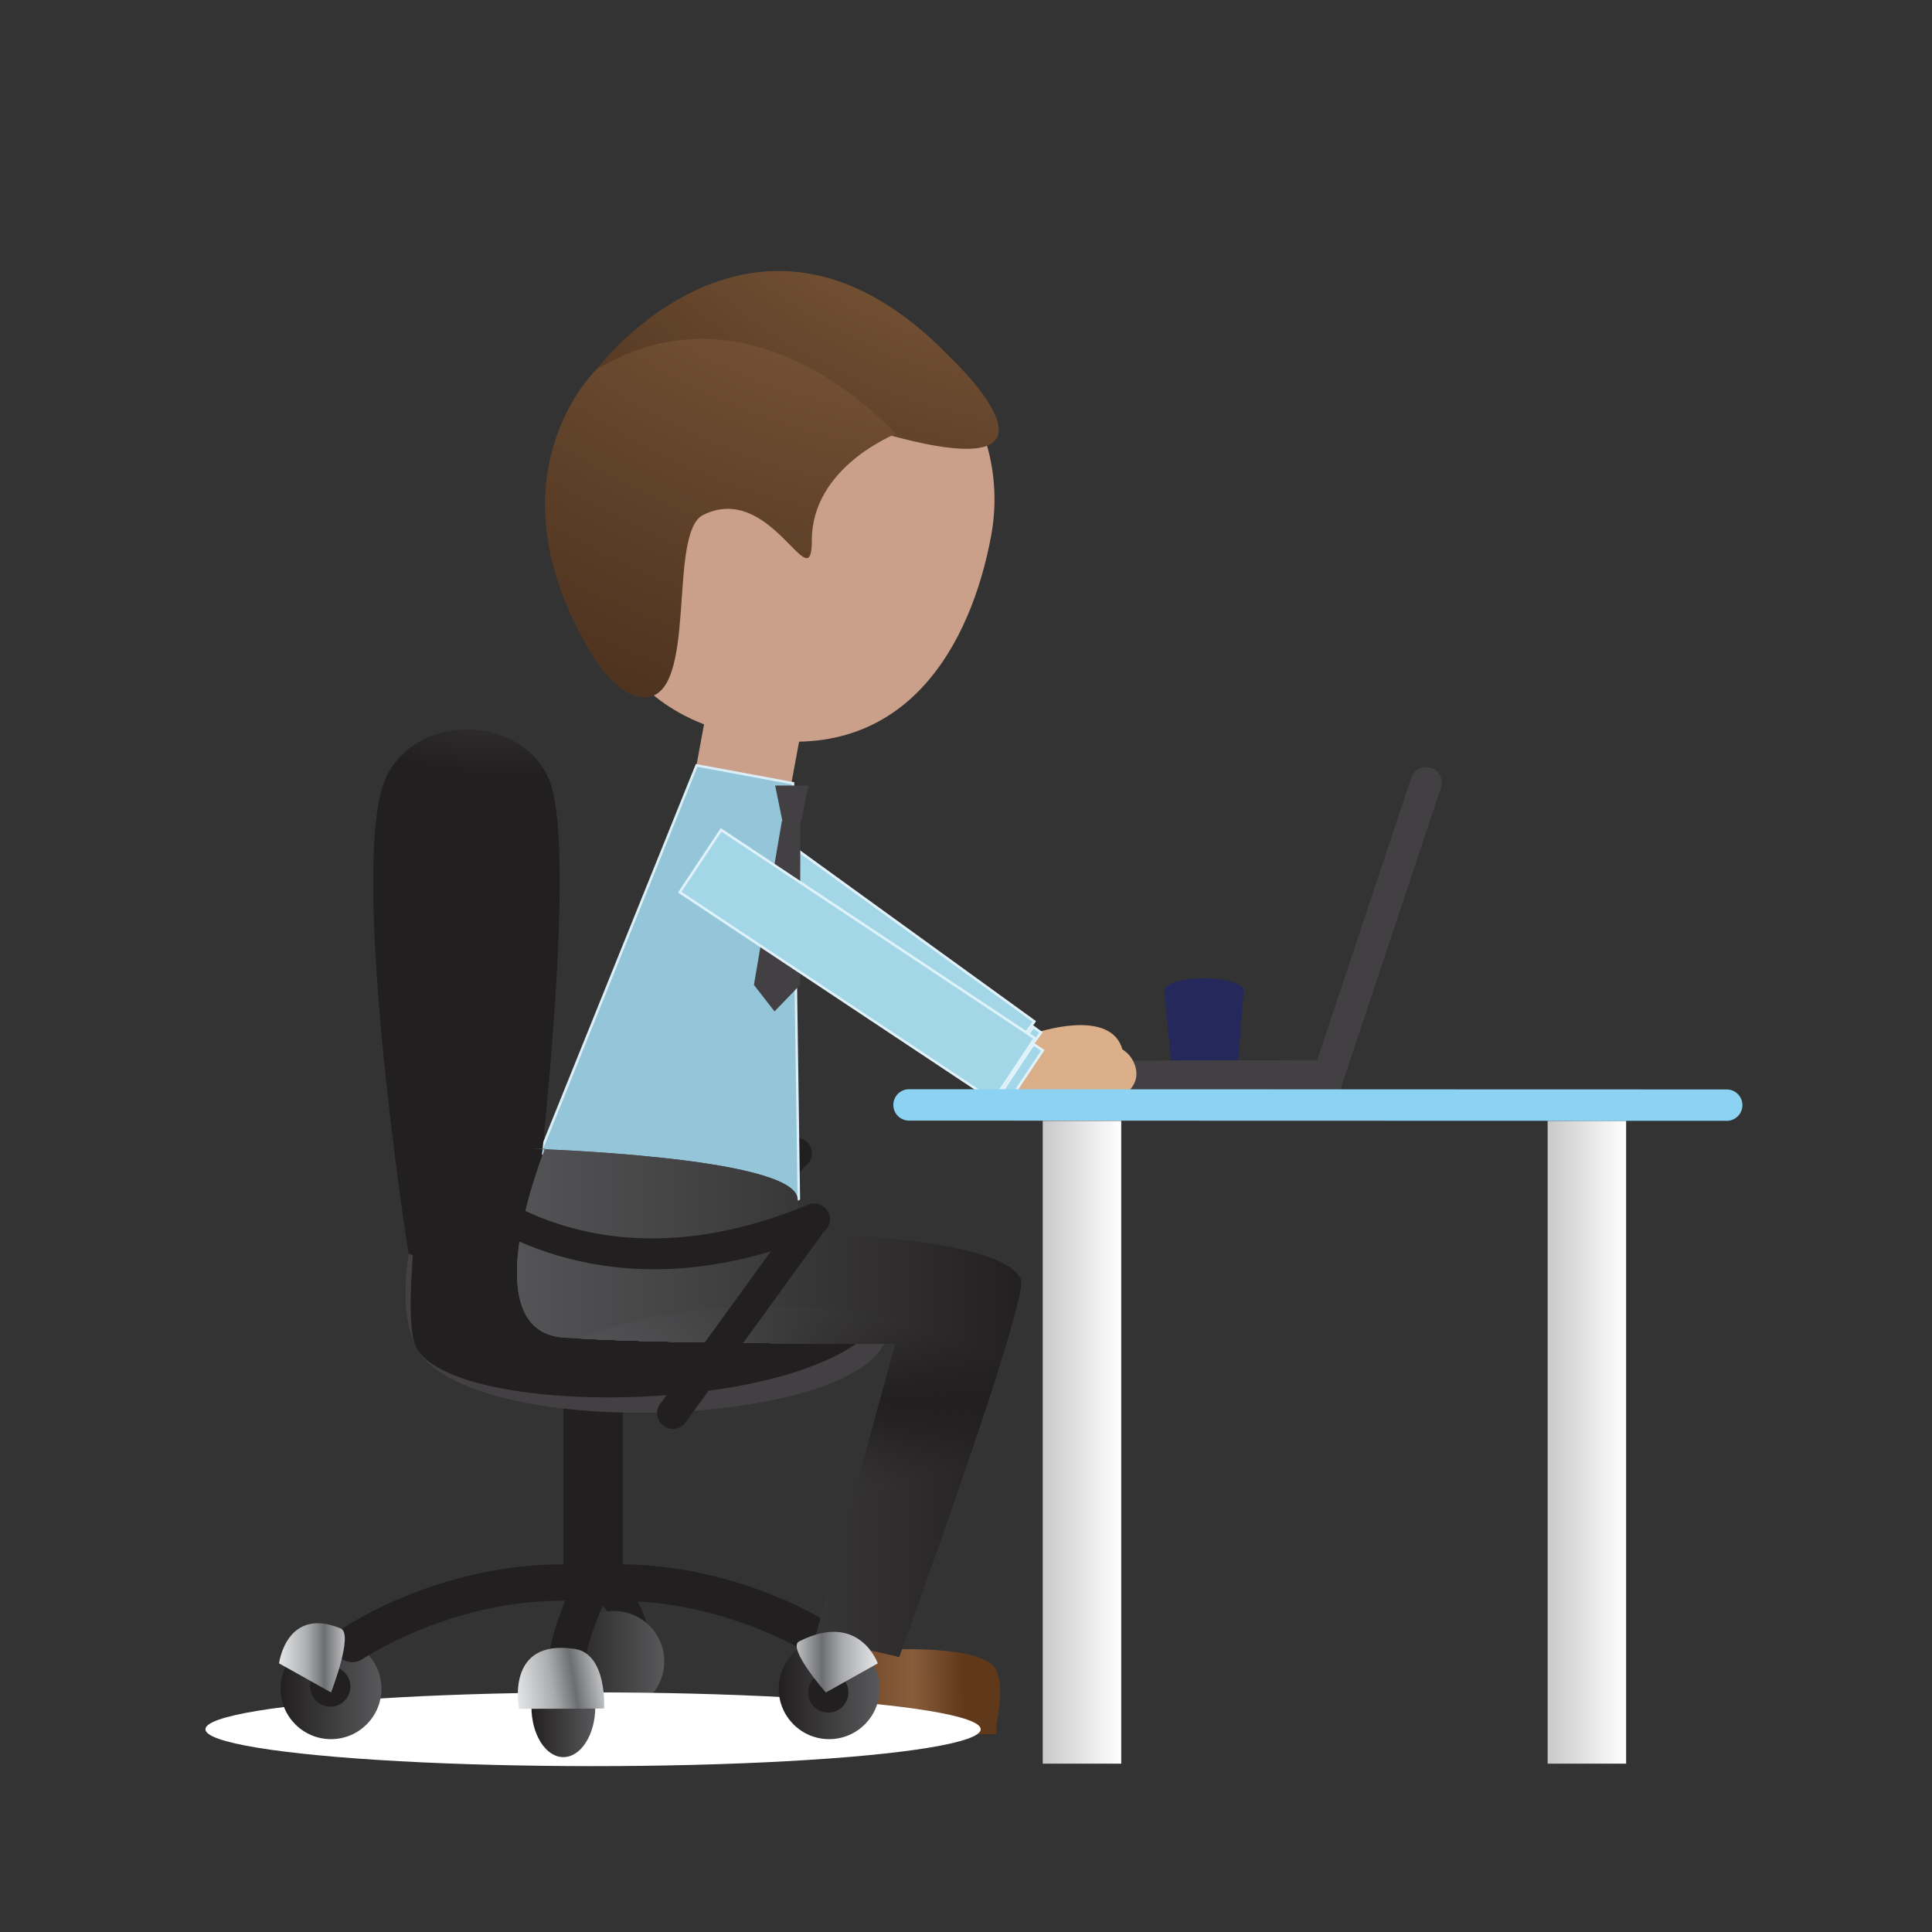 <?xml version="1.0" encoding="utf-8"?>
<!-- Generator: Adobe Illustrator 16.0.0, SVG Export Plug-In . SVG Version: 6.00 Build 0)  -->
<!DOCTYPE svg PUBLIC "-//W3C//DTD SVG 1.1//EN" "http://www.w3.org/Graphics/SVG/1.1/DTD/svg11.dtd">
<svg version="1.1" id="图层_1" xmlns="http://www.w3.org/2000/svg" xmlns:xlink="http://www.w3.org/1999/xlink" x="0px" y="0px"
	 width="60px" height="60px" viewBox="0 0 60 60" enable-background="new 0 0 60 60" xml:space="preserve">
<rect x="0" y="0" width="60" height="60" fill="#333333" stroke="none"/>
<g>
	<g>
		<path fill="#24285B" d="M37.393,30.38c-0.681,0-1.232,0.17-1.232,0.382l0.303,3.225c0,0.211,0.429,0.382,0.954,0.382
			s0.952-0.171,0.952-0.382l0.256-3.225C38.625,30.55,38.072,30.38,37.393,30.38z"/>
	</g>
	<polyline fill="none" stroke="#424042" stroke-width="0.975" stroke-linecap="round" stroke-miterlimit="10" points="
		32.438,33.432 41.258,33.409 44.29,24.309 	"/>
	<path fill="#DAAF89" d="M31.471,33.912c0,0,0.551,0.432,2.296,0.582c0,0,1.895-0.369,1.462-1.46
		c-0.46-1.158-2.639-0.413-2.639-0.413L31.471,33.912z"/>
	<path fill="#DAAF89" d="M31.063,33.363c0,0,0.549,0.432,2.295,0.582c0,0,1.896-0.369,1.463-1.46
		c-0.46-1.158-2.639-0.413-2.639-0.413L31.063,33.363z"/>
	<linearGradient id="SVGID_1_" gradientUnits="userSpaceOnUse" x1="32.383" y1="44.79" x2="34.82" y2="44.79">
		<stop  offset="0" style="stop-color:#CAC9C9"/>
		<stop  offset="1" style="stop-color:#FFFFFF"/>
	</linearGradient>
	<rect x="32.383" y="34.809" fill="url(#SVGID_1_)" width="2.438" height="19.963"/>
	<linearGradient id="SVGID_2_" gradientUnits="userSpaceOnUse" x1="48.062" y1="44.79" x2="50.5" y2="44.79">
		<stop  offset="0" style="stop-color:#CAC9C9"/>
		<stop  offset="1" style="stop-color:#FFFFFF"/>
	</linearGradient>
	<rect x="48.063" y="34.809" fill="url(#SVGID_2_)" width="2.438" height="19.963"/>
	<g>
		
			<radialGradient id="SVGID_3_" cx="-1.026" cy="15818.533" r="3.342" gradientTransform="matrix(-0.742 0 0 0.232 22.072 -3625.644)" gradientUnits="userSpaceOnUse">
			<stop  offset="0" style="stop-color:#58595B"/>
			<stop  offset="1" style="stop-color:#221F20"/>
		</radialGradient>
		<path fill="url(#SVGID_3_)" d="M21.078,40.394c-0.115,0-0.231-0.04-0.324-0.123c-0.201-0.179-0.219-0.487-0.041-0.688l3.513-3.954
			c0.179-0.202,0.487-0.22,0.688-0.041s0.219,0.487,0.041,0.688l-3.513,3.954C21.346,40.338,21.212,40.394,21.078,40.394z"/>
	</g>
	<g>
		
			<radialGradient id="SVGID_4_" cx="2.904" cy="15808.828" r="5.242" gradientTransform="matrix(-0.742 0 0 0.232 22.072 -3625.644)" gradientUnits="userSpaceOnUse">
			<stop  offset="0" style="stop-color:#58595B"/>
			<stop  offset="1" style="stop-color:#221F20"/>
		</radialGradient>
		<path fill="url(#SVGID_4_)" d="M20.543,37.041c-3.661,0-5.656-1.773-5.766-1.873c-0.198-0.182-0.212-0.488-0.031-0.688
			c0.181-0.197,0.488-0.213,0.688-0.033c0.132,0.119,3.296,2.886,9.137,0.907c0.256-0.085,0.532,0.051,0.618,0.306
			c0.086,0.254-0.05,0.531-0.305,0.617C23.248,36.832,21.798,37.041,20.543,37.041z"/>
	</g>
	
		<linearGradient id="SVGID_5_" gradientUnits="userSpaceOnUse" x1="-31.217" y1="52.986" x2="-24.814" y2="52.986" gradientTransform="matrix(0.901 -0.007 0.008 1 52.985 -0.79)">
		<stop  offset="0" style="stop-color:#5F391A"/>
		<stop  offset="0.528" style="stop-color:#895D3C"/>
		<stop  offset="0.81" style="stop-color:#5F391A"/>
	</linearGradient>
	<path fill="url(#SVGID_5_)" d="M30.938,53.555l-5.634,0.049l-0.017-2.211c0,0,4.34-0.535,5.473,0.258
		C31.313,52.037,30.938,53.555,30.938,53.555z"/>
	
		<linearGradient id="SVGID_6_" gradientUnits="userSpaceOnUse" x1="-31.217" y1="54.197" x2="-24.953" y2="54.197" gradientTransform="matrix(0.901 -0.007 0.008 1 52.985 -0.79)">
		<stop  offset="0" style="stop-color:#5F391A"/>
		<stop  offset="0.528" style="stop-color:#895D3C"/>
		<stop  offset="0.81" style="stop-color:#5F391A"/>
	</linearGradient>
	<polygon fill="url(#SVGID_6_)" points="30.948,53.854 25.307,53.904 25.302,53.365 30.944,53.314 	"/>
	<g>
		<g>
			<g>
				<g>
					<polygon fill="#A3D7E8" points="22.546,27.313 23.797,25.651 32.152,31.745 30.926,33.377 					"/>
					<path fill="#E1F2FB" d="M23.783,25.737l8.283,5.994l-1.15,1.591l-8.284-5.995L23.783,25.737 M23.766,25.628l-1.242,1.717
						l8.411,6.086l1.241-1.718L23.766,25.628L23.766,25.628z"/>
				</g>
			</g>
			<g>
				<g>
					<polygon fill="#A3D7E8" points="31.043,33.27 32.111,31.859 32.359,32.088 31.315,33.467 					"/>
					<path fill="#E1F2FB" d="M32.097,31.945l0.177,0.129l-0.967,1.338l-0.178-0.129L32.097,31.945 M32.079,31.837l-1.06,1.464
						l0.305,0.22l1.059-1.464L32.079,31.837L32.079,31.837z"/>
				</g>
			</g>
		</g>
		<path fill="#CAA08A" d="M30.78,16.645c-0.625,3.36-2.649,7.149-7.458,6.257c-5.047-0.937-5.341-5.153-4.717-8.516
			c0.625-3.362,3.855-5.582,7.216-4.958C29.183,10.051,31.404,13.281,30.78,16.645z"/>
		
			<rect x="21.779" y="20.63" transform="matrix(0.983 0.182 -0.182 0.983 4.6 -3.852)" fill="#CAA08A" width="3.001" height="5.003"/>
		<path fill="#94C5D9" stroke="#DAEFF7" stroke-width="0.078" stroke-miterlimit="10" d="M24.808,37.231
			c-1.678,1.152-6.855,0.193-8.009-1.485l4.836-11.976l2.992,0.555L24.808,37.231z"/>
		
			<radialGradient id="SVGID_7_" cx="-47.814" cy="10.854" r="0" gradientTransform="matrix(-1 0 0 1 -27.801 0)" gradientUnits="userSpaceOnUse">
			<stop  offset="0" style="stop-color:#58595B"/>
			<stop  offset="1" style="stop-color:#221F20"/>
		</radialGradient>
		<path fill="url(#SVGID_7_)" d="M20.013,10.854"/>
		<polygon fill="#424042" points="24.855,25.498 24.848,30.587 24.054,31.41 23.414,30.587 24.282,25.498 		"/>
		
			<radialGradient id="SVGID_8_" cx="-33.346" cy="-12.322" r="29.422" gradientTransform="matrix(-0.949 0.314 0.314 0.949 5.862 17.959)" gradientUnits="userSpaceOnUse">
			<stop  offset="0" style="stop-color:#A57A50"/>
			<stop  offset="1" style="stop-color:#3C2415"/>
		</radialGradient>
		<path fill="url(#SVGID_8_)" d="M26.796,13.272c0,0-6.528-2.896-8.275-1.797c0,0,4.98-6.623,10.988-0.377
			C29.509,11.098,34.305,15.596,26.796,13.272z"/>
		
			<radialGradient id="SVGID_9_" cx="-30.273" cy="-14.443" r="34.659" gradientTransform="matrix(-0.949 0.314 0.314 0.949 5.862 17.959)" gradientUnits="userSpaceOnUse">
			<stop  offset="0" style="stop-color:#A57A50"/>
			<stop  offset="1" style="stop-color:#3C2415"/>
		</radialGradient>
		<path fill="url(#SVGID_9_)" d="M20.013,21.657c1.704,0,0.692-5.111,1.829-5.668c2.126-1.042,3.371,2.712,3.371,0.785
			c0-2.275,2.6-3.296,2.6-3.296s-4.357-4.988-9.292-2.002c0,0-3.375,3.208-0.305,8.567C18.216,20.042,19.037,21.657,20.013,21.657z"
			/>
		<g>
			<g>
				<g>
					<polygon fill="#A3D7E8" points="21.078,27.687 22.416,25.741 32.168,32.264 30.85,34.179 					"/>
					<path fill="#E1F2FB" d="M22.405,25.827l9.677,6.427l-1.244,1.871l-9.674-6.428L22.405,25.827 M22.384,25.719l-1.328,2
						l9.804,6.513l1.329-2.001L22.384,25.719L22.384,25.719z"/>
				</g>
			</g>
			<g>
				<g>
					<polygon fill="#A3D7E8" points="30.973,34.049 32.118,32.396 32.416,32.641 31.293,34.262 					"/>
					<path fill="#E1F2FB" d="M32.107,32.482l0.223,0.148l-1.049,1.576l-0.222-0.148L32.107,32.482 M32.086,32.374l-1.134,1.707
						l0.352,0.233l1.134-1.705L32.086,32.374L32.086,32.374z"/>
				</g>
			</g>
		</g>
	</g>
	<g>
		
			<radialGradient id="SVGID_10_" cx="-26.31" cy="15889.367" r="1.464" gradientTransform="matrix(-1 0 0 0.341 -7.372 -5374.834)" gradientUnits="userSpaceOnUse">
			<stop  offset="0" style="stop-color:#58595B"/>
			<stop  offset="1" style="stop-color:#221F20"/>
		</radialGradient>
		<path fill="url(#SVGID_10_)" d="M19.552,51.506c-0.077,0-0.154-0.018-0.228-0.057c-0.238-0.125-0.329-0.42-0.203-0.658
			c0.127-0.241-0.468-1.166-1.201-1.868c-0.195-0.187-0.201-0.495-0.015-0.688c0.186-0.195,0.495-0.202,0.689-0.016
			c0.466,0.445,1.942,1.981,1.389,3.027C19.896,51.412,19.727,51.506,19.552,51.506z"/>
	</g>
	
		<linearGradient id="SVGID_11_" gradientUnits="userSpaceOnUse" x1="-28.001" y1="51.596" x2="-24.869" y2="51.596" gradientTransform="matrix(-1 0 0 1 -7.372 0)">
		<stop  offset="0" style="stop-color:#58595B"/>
		<stop  offset="1" style="stop-color:#221F20"/>
	</linearGradient>
	<circle fill="url(#SVGID_11_)" cx="19.063" cy="51.596" r="1.566"/>
	
		<radialGradient id="SVGID_12_" cx="-25.367" cy="41635.344" r="8.571" gradientTransform="matrix(-1.278 0 0 0.133 -13.989 -5467.142)" gradientUnits="userSpaceOnUse">
		<stop  offset="0" style="stop-color:#ADABAB"/>
		<stop  offset="1" style="stop-color:#FFFFFF"/>
	</radialGradient>
	<ellipse fill="url(#SVGID_12_)" cx="18.418" cy="53.704" rx="12.039" ry="1.145"/>
	
		<radialGradient id="SVGID_13_" cx="-26.267" cy="15820.998" r="11.298" gradientTransform="matrix(-1 0 0 0.236 -7.372 -3694.984)" gradientUnits="userSpaceOnUse">
		<stop  offset="0" style="stop-color:#58595B"/>
		<stop  offset="1" style="stop-color:#221F20"/>
	</radialGradient>
	<rect x="17.497" y="41.539" fill="url(#SVGID_13_)" width="1.843" height="7.648"/>
	<path fill="#424042" d="M12.919,41.826c1.657,3.258,16.291,2.47,14.531-1.234c-0.638-1.342-12.007-0.629-12.007-0.629l-2.485-2.283
		C12.988,37.578,12.15,40.314,12.919,41.826z"/>
	
		<radialGradient id="SVGID_14_" cx="6.76" cy="14160.957" r="18.099" gradientTransform="matrix(-0.705 0 0 0.368 26.566 -5161.017)" gradientUnits="userSpaceOnUse">
		<stop  offset="0" style="stop-color:#58595B"/>
		<stop  offset="1" style="stop-color:#221F20"/>
	</radialGradient>
	<path fill="url(#SVGID_14_)" d="M12.919,41.826c1.283,2.581,15.479,2.049,14.678-2.09c-0.163-0.842-11.252,0.414-11.252,0.414
		l-3.388-2.471C12.958,37.68,12.524,41.031,12.919,41.826z"/>
	
		<radialGradient id="SVGID_15_" cx="54.967" cy="15812.52" r="20.224" gradientTransform="matrix(-0.482 0 0 0.341 42.479 -5374.834)" gradientUnits="userSpaceOnUse">
		<stop  offset="0" style="stop-color:#58595B"/>
		<stop  offset="1" style="stop-color:#221F20"/>
	</radialGradient>
	<path fill="url(#SVGID_15_)" d="M12.693,38.938l3.652,1.212c0,0,1.785-13.717,0.67-16.03c-0.944-1.959-4.069-1.959-5.015,0
		C10.789,26.636,12.642,38.735,12.693,38.938z"/>
	
		<linearGradient id="SVGID_16_" gradientUnits="userSpaceOnUse" x1="-34.688" y1="52.445" x2="-31.555" y2="52.445" gradientTransform="matrix(-1 0 0 1 -7.372 0)">
		<stop  offset="0" style="stop-color:#58595B"/>
		<stop  offset="1" style="stop-color:#221F20"/>
	</linearGradient>
	<circle fill="url(#SVGID_16_)" cx="25.75" cy="52.445" r="1.566"/>
	
		<linearGradient id="SVGID_17_" gradientUnits="userSpaceOnUse" x1="-25.86" y1="53.004" x2="-23.875" y2="53.004" gradientTransform="matrix(-1 0 0 1 -7.372 0)">
		<stop  offset="0" style="stop-color:#58595B"/>
		<stop  offset="1" style="stop-color:#221F20"/>
	</linearGradient>
	<ellipse fill="url(#SVGID_17_)" cx="17.496" cy="53.003" rx="0.992" ry="1.566"/>
	
		<linearGradient id="SVGID_18_" gradientUnits="userSpaceOnUse" x1="-19.218" y1="52.445" x2="-16.086" y2="52.445" gradientTransform="matrix(-1 0 0 1 -7.372 0)">
		<stop  offset="0" style="stop-color:#58595B"/>
		<stop  offset="1" style="stop-color:#221F20"/>
	</linearGradient>
	<circle fill="url(#SVGID_18_)" cx="10.28" cy="52.445" r="1.566"/>
	<g>
		
			<radialGradient id="SVGID_19_" cx="7.754" cy="15892.303" r="3.532" gradientTransform="matrix(1 0 0 0.341 7.097 -5374.834)" gradientUnits="userSpaceOnUse">
			<stop  offset="0" style="stop-color:#58595B"/>
			<stop  offset="1" style="stop-color:#221F20"/>
		</radialGradient>
		<path fill="url(#SVGID_19_)" d="M17.497,53.013c0.313,0,0.567-0.254,0.567-0.567c0-1.398,0.843-2.971,0.852-2.986l0.412-0.759
			l-0.86-0.075c-4.377-0.38-7.71,1.867-7.849,1.963c-0.257,0.178-0.323,0.529-0.146,0.787c0.178,0.258,0.531,0.324,0.788,0.146
			c0.03-0.02,2.758-1.848,6.29-1.808c-0.281,0.687-0.62,1.722-0.62,2.731C16.93,52.759,17.184,53.013,17.497,53.013z"/>
	</g>
	<g>
		
			<radialGradient id="SVGID_20_" cx="-29.357" cy="15890.262" r="3.23" gradientTransform="matrix(-1 0 0 0.341 -7.372 -5374.834)" gradientUnits="userSpaceOnUse">
			<stop  offset="0" style="stop-color:#58595B"/>
			<stop  offset="1" style="stop-color:#221F20"/>
		</radialGradient>
		<path fill="url(#SVGID_20_)" d="M25.723,51.621c0.18,0,0.358-0.086,0.468-0.246c0.177-0.258,0.112-0.609-0.147-0.787
			c-0.139-0.096-3.473-2.35-7.849-1.963c-0.312,0.026-0.542,0.303-0.514,0.613c0.025,0.313,0.299,0.553,0.613,0.516
			c3.968-0.35,7.078,1.747,7.109,1.768C25.5,51.588,25.612,51.621,25.723,51.621z"/>
	</g>
	
		<radialGradient id="SVGID_21_" cx="-17.764" cy="14184.635" r="1.125" gradientTransform="matrix(-1 0 0 0.368 -7.372 -5161.017)" gradientUnits="userSpaceOnUse">
		<stop  offset="0" style="stop-color:#58595B"/>
		<stop  offset="1" style="stop-color:#221F20"/>
	</radialGradient>
	<circle fill="url(#SVGID_21_)" cx="10.257" cy="52.378" r="0.625"/>
	
		<radialGradient id="SVGID_22_" cx="-33.23" cy="14185.131" r="1.127" gradientTransform="matrix(-1 0 0 0.368 -7.372 -5161.017)" gradientUnits="userSpaceOnUse">
		<stop  offset="0" style="stop-color:#58595B"/>
		<stop  offset="1" style="stop-color:#221F20"/>
	</radialGradient>
	<circle fill="url(#SVGID_22_)" cx="25.722" cy="52.561" r="0.626"/>
	
		<linearGradient id="SVGID_23_" gradientUnits="userSpaceOnUse" x1="-18.08" y1="51.486" x2="-16.038" y2="51.486" gradientTransform="matrix(-1 0 0 1 -7.372 0)">
		<stop  offset="0" style="stop-color:#BCBEC0"/>
		<stop  offset="0.312" style="stop-color:#6D6E71"/>
		<stop  offset="0.565" style="stop-color:#A9ABAD"/>
		<stop  offset="1" style="stop-color:#E6E7E8"/>
	</linearGradient>
	<path fill="url(#SVGID_23_)" d="M10.58,50.573c0.411,0.169-0.3,1.987-0.3,1.987l-1.614-0.903
		C8.666,51.657,8.894,49.877,10.58,50.573z"/>
	
		<linearGradient id="SVGID_24_" gradientUnits="userSpaceOnUse" x1="-21.081" y1="53.56" x2="-18.404" y2="53.56" gradientTransform="matrix(-0.988 0.152 0.152 0.988 -10.336 2.299)">
		<stop  offset="0" style="stop-color:#BCBEC0"/>
		<stop  offset="0.312" style="stop-color:#6D6E71"/>
		<stop  offset="0.565" style="stop-color:#A9ABAD"/>
		<stop  offset="1" style="stop-color:#E6E7E8"/>
	</linearGradient>
	<path fill="url(#SVGID_24_)" d="M17.842,51.207c1.023,0.151,0.919,1.854,0.919,1.854l-2.64,0.009
		C16.122,53.069,15.666,50.885,17.842,51.207z"/>
	<g>
		<g>
			<defs>
				<path id="SVGID_25_" d="M16.926,35.679c0,0-2.297,5.653,0.571,5.86c2.869,0.205,10.316,0.191,10.316,0.191l-2.491,9.117
					l2.601,0.611c0,0,4.036-11.089,3.778-11.721c-0.558-1.365-7.006-1.447-7.006-1.447s0.285,0.186,0.068-1.095
					s-8.258-1.518-8.258-1.518"/>
			</defs>
			<linearGradient id="SVGID_26_" gradientUnits="userSpaceOnUse" x1="16.055" y1="43.568" x2="31.713" y2="43.568">
				<stop  offset="0" style="stop-color:#58595B"/>
				<stop  offset="1" style="stop-color:#221F20"/>
			</linearGradient>
			<use xlink:href="#SVGID_25_"  overflow="visible" fill="url(#SVGID_26_)"/>
			<clipPath id="SVGID_27_">
				<use xlink:href="#SVGID_25_"  overflow="visible"/>
			</clipPath>
			<linearGradient id="SVGID_28_" gradientUnits="userSpaceOnUse" x1="14.627" y1="43.569" x2="31.959" y2="43.569">
				<stop  offset="0" style="stop-color:#58595B"/>
				<stop  offset="1" style="stop-color:#221F20"/>
			</linearGradient>
			<rect x="14.627" y="35.68" clip-path="url(#SVGID_27_)" fill="url(#SVGID_28_)" width="17.332" height="15.779"/>
			<linearGradient id="SVGID_29_" gradientUnits="userSpaceOnUse" x1="16.024" y1="43.568" x2="31.742" y2="43.568">
				<stop  offset="0" style="stop-color:#58595B"/>
				<stop  offset="1" style="stop-color:#221F20"/>
			</linearGradient>
			<path clip-path="url(#SVGID_27_)" fill="url(#SVGID_29_)" d="M16.024,43.57c0-1.659,3.518-3.007,7.861-3.007
				c4.34,0,7.857,1.348,7.857,3.007c0,1.656-3.518,3.004-7.857,3.004C19.542,46.574,16.024,45.227,16.024,43.57z"/>
			<linearGradient id="SVGID_30_" gradientUnits="userSpaceOnUse" x1="16.157" y1="43.569" x2="31.612" y2="43.569">
				<stop  offset="0" style="stop-color:#58595B"/>
				<stop  offset="1" style="stop-color:#221F20"/>
			</linearGradient>
			<ellipse clip-path="url(#SVGID_27_)" fill="url(#SVGID_30_)" cx="23.885" cy="43.57" rx="7.728" ry="2.953"/>
			<linearGradient id="SVGID_31_" gradientUnits="userSpaceOnUse" x1="16.291" y1="43.568" x2="31.476" y2="43.568">
				<stop  offset="0" style="stop-color:#58595B"/>
				<stop  offset="1" style="stop-color:#221F20"/>
			</linearGradient>
			<ellipse clip-path="url(#SVGID_27_)" fill="url(#SVGID_31_)" cx="23.883" cy="43.57" rx="7.593" ry="2.904"/>
			<linearGradient id="SVGID_32_" gradientUnits="userSpaceOnUse" x1="16.424" y1="43.568" x2="31.346" y2="43.568">
				<stop  offset="0" style="stop-color:#58595B"/>
				<stop  offset="1" style="stop-color:#221F20"/>
			</linearGradient>
			<path clip-path="url(#SVGID_27_)" fill="url(#SVGID_32_)" d="M16.424,43.57c0-1.575,3.338-2.854,7.461-2.854
				c4.119,0,7.461,1.279,7.461,2.854c0,1.572-3.342,2.852-7.461,2.852C19.762,46.422,16.424,45.143,16.424,43.57z"/>
			<linearGradient id="SVGID_33_" gradientUnits="userSpaceOnUse" x1="16.557" y1="43.569" x2="31.209" y2="43.569">
				<stop  offset="0" style="stop-color:#58595B"/>
				<stop  offset="1" style="stop-color:#221F20"/>
			</linearGradient>
			<ellipse clip-path="url(#SVGID_27_)" fill="url(#SVGID_33_)" cx="23.883" cy="43.57" rx="7.326" ry="2.801"/>
			<linearGradient id="SVGID_34_" gradientUnits="userSpaceOnUse" x1="16.69" y1="43.568" x2="31.08" y2="43.568">
				<stop  offset="0" style="stop-color:#58595B"/>
				<stop  offset="1" style="stop-color:#221F20"/>
			</linearGradient>
			<path clip-path="url(#SVGID_27_)" fill="url(#SVGID_34_)" d="M16.69,43.57c0-1.521,3.22-2.752,7.194-2.752
				s7.195,1.23,7.195,2.752c0,1.516-3.221,2.749-7.195,2.749S16.69,45.086,16.69,43.57z"/>
			<linearGradient id="SVGID_35_" gradientUnits="userSpaceOnUse" x1="16.823" y1="43.566" x2="30.942" y2="43.566">
				<stop  offset="0" style="stop-color:#58595B"/>
				<stop  offset="1" style="stop-color:#221F20"/>
			</linearGradient>
			<path clip-path="url(#SVGID_27_)" fill="url(#SVGID_35_)" d="M16.823,43.57c0-1.492,3.16-2.702,7.062-2.702
				c3.898,0,7.058,1.21,7.058,2.702c0,1.489-3.16,2.695-7.058,2.695C19.983,46.266,16.823,45.06,16.823,43.57z"/>
			<linearGradient id="SVGID_36_" gradientUnits="userSpaceOnUse" x1="16.956" y1="43.569" x2="30.813" y2="43.569">
				<stop  offset="0" style="stop-color:#58595B"/>
				<stop  offset="1" style="stop-color:#221F20"/>
			</linearGradient>
			<ellipse clip-path="url(#SVGID_27_)" fill="url(#SVGID_36_)" cx="23.885" cy="43.57" rx="6.928" ry="2.648"/>
			<linearGradient id="SVGID_37_" gradientUnits="userSpaceOnUse" x1="17.09" y1="43.568" x2="30.676" y2="43.568">
				<stop  offset="0" style="stop-color:#58595B"/>
				<stop  offset="1" style="stop-color:#221F20"/>
			</linearGradient>
			<path clip-path="url(#SVGID_27_)" fill="url(#SVGID_37_)" d="M17.09,43.57c0-1.435,3.042-2.6,6.795-2.6s6.791,1.165,6.791,2.6
				c0,1.432-3.038,2.597-6.791,2.597S17.09,45.002,17.09,43.57z"/>
			<linearGradient id="SVGID_38_" gradientUnits="userSpaceOnUse" x1="17.223" y1="43.568" x2="30.546" y2="43.568">
				<stop  offset="0" style="stop-color:#58595B"/>
				<stop  offset="1" style="stop-color:#221F20"/>
			</linearGradient>
			<ellipse clip-path="url(#SVGID_27_)" fill="url(#SVGID_38_)" cx="23.885" cy="43.57" rx="6.662" ry="2.546"/>
			<linearGradient id="SVGID_39_" gradientUnits="userSpaceOnUse" x1="17.356" y1="43.569" x2="30.41" y2="43.569">
				<stop  offset="0" style="stop-color:#58595B"/>
				<stop  offset="1" style="stop-color:#221F20"/>
			</linearGradient>
			<ellipse clip-path="url(#SVGID_27_)" fill="url(#SVGID_39_)" cx="23.883" cy="43.57" rx="6.527" ry="2.496"/>
			<linearGradient id="SVGID_40_" gradientUnits="userSpaceOnUse" x1="17.49" y1="43.568" x2="30.28" y2="43.568">
				<stop  offset="0" style="stop-color:#58595B"/>
				<stop  offset="1" style="stop-color:#221F20"/>
			</linearGradient>
			<path clip-path="url(#SVGID_27_)" fill="url(#SVGID_40_)" d="M17.49,43.57c0-1.351,2.862-2.447,6.395-2.447
				s6.396,1.097,6.396,2.447c0,1.348-2.863,2.444-6.396,2.444S17.49,44.918,17.49,43.57z"/>
			<linearGradient id="SVGID_41_" gradientUnits="userSpaceOnUse" x1="17.623" y1="43.568" x2="30.147" y2="43.568">
				<stop  offset="0" style="stop-color:#58595B"/>
				<stop  offset="1" style="stop-color:#221F20"/>
			</linearGradient>
			<ellipse clip-path="url(#SVGID_27_)" fill="url(#SVGID_41_)" cx="23.885" cy="43.57" rx="6.262" ry="2.394"/>
			<linearGradient id="SVGID_42_" gradientUnits="userSpaceOnUse" x1="17.756" y1="43.569" x2="30.014" y2="43.569">
				<stop  offset="0" style="stop-color:#58595B"/>
				<stop  offset="1" style="stop-color:#221F20"/>
			</linearGradient>
			<path clip-path="url(#SVGID_27_)" fill="url(#SVGID_42_)" d="M17.756,43.57c0-1.293,2.744-2.344,6.128-2.344
				s6.129,1.051,6.129,2.344c0,1.291-2.745,2.342-6.129,2.342S17.756,44.861,17.756,43.57z"/>
			<linearGradient id="SVGID_43_" gradientUnits="userSpaceOnUse" x1="17.889" y1="43.571" x2="29.88" y2="43.571">
				<stop  offset="0" style="stop-color:#58595B"/>
				<stop  offset="1" style="stop-color:#221F20"/>
			</linearGradient>
			<ellipse clip-path="url(#SVGID_27_)" fill="url(#SVGID_43_)" cx="23.885" cy="43.57" rx="5.996" ry="2.291"/>
			<linearGradient id="SVGID_44_" gradientUnits="userSpaceOnUse" x1="18.023" y1="43.568" x2="29.747" y2="43.568">
				<stop  offset="0" style="stop-color:#58595B"/>
				<stop  offset="1" style="stop-color:#221F20"/>
			</linearGradient>
			<ellipse clip-path="url(#SVGID_27_)" fill="url(#SVGID_44_)" cx="23.885" cy="43.57" rx="5.862" ry="2.242"/>
			<linearGradient id="SVGID_45_" gradientUnits="userSpaceOnUse" x1="18.156" y1="43.569" x2="29.614" y2="43.569">
				<stop  offset="0" style="stop-color:#58595B"/>
				<stop  offset="1" style="stop-color:#221F20"/>
			</linearGradient>
			<path clip-path="url(#SVGID_27_)" fill="url(#SVGID_45_)" d="M18.156,43.57c0-1.21,2.566-2.191,5.729-2.191
				c3.164,0,5.729,0.981,5.729,2.191c0,1.207-2.565,2.189-5.729,2.189C20.722,45.76,18.156,44.777,18.156,43.57z"/>
			<linearGradient id="SVGID_46_" gradientUnits="userSpaceOnUse" x1="18.289" y1="43.569" x2="29.48" y2="43.569">
				<stop  offset="0" style="stop-color:#58595B"/>
				<stop  offset="1" style="stop-color:#221F20"/>
			</linearGradient>
			<ellipse clip-path="url(#SVGID_27_)" fill="url(#SVGID_46_)" cx="23.885" cy="43.57" rx="5.596" ry="2.139"/>
			<linearGradient id="SVGID_47_" gradientUnits="userSpaceOnUse" x1="18.422" y1="43.568" x2="29.348" y2="43.568">
				<stop  offset="0" style="stop-color:#58595B"/>
				<stop  offset="1" style="stop-color:#221F20"/>
			</linearGradient>
			<path clip-path="url(#SVGID_27_)" fill="url(#SVGID_47_)" d="M18.422,43.57c0-1.152,2.444-2.09,5.462-2.09
				c3.015,0,5.463,0.938,5.463,2.09c0,1.15-2.448,2.087-5.463,2.087C20.866,45.657,18.422,44.721,18.422,43.57z"/>
			<linearGradient id="SVGID_48_" gradientUnits="userSpaceOnUse" x1="18.556" y1="43.569" x2="29.214" y2="43.569">
				<stop  offset="0" style="stop-color:#58595B"/>
				<stop  offset="1" style="stop-color:#221F20"/>
			</linearGradient>
			<path clip-path="url(#SVGID_27_)" fill="url(#SVGID_48_)" d="M18.556,43.57c0-1.126,2.387-2.039,5.329-2.039
				c2.943,0,5.33,0.913,5.33,2.039c0,1.123-2.387,2.037-5.33,2.037C20.942,45.607,18.556,44.693,18.556,43.57z"/>
			<linearGradient id="SVGID_49_" gradientUnits="userSpaceOnUse" x1="18.689" y1="43.569" x2="29.081" y2="43.569">
				<stop  offset="0" style="stop-color:#58595B"/>
				<stop  offset="1" style="stop-color:#221F20"/>
			</linearGradient>
			<ellipse clip-path="url(#SVGID_27_)" fill="url(#SVGID_49_)" cx="23.885" cy="43.57" rx="5.196" ry="1.986"/>
			<linearGradient id="SVGID_50_" gradientUnits="userSpaceOnUse" x1="18.822" y1="43.568" x2="28.948" y2="43.568">
				<stop  offset="0" style="stop-color:#58595B"/>
				<stop  offset="1" style="stop-color:#221F20"/>
			</linearGradient>
			<path clip-path="url(#SVGID_27_)" fill="url(#SVGID_50_)" d="M18.822,43.57c0-1.068,2.265-1.938,5.063-1.938
				c2.794,0,5.063,0.869,5.063,1.938c0,1.066-2.269,1.935-5.063,1.935C21.087,45.505,18.822,44.637,18.822,43.57z"/>
			<linearGradient id="SVGID_51_" gradientUnits="userSpaceOnUse" x1="18.955" y1="43.566" x2="28.814" y2="43.566">
				<stop  offset="0" style="stop-color:#58595B"/>
				<stop  offset="1" style="stop-color:#221F20"/>
			</linearGradient>
			<ellipse clip-path="url(#SVGID_27_)" fill="url(#SVGID_51_)" cx="23.885" cy="43.57" rx="4.93" ry="1.888"/>
			<linearGradient id="SVGID_52_" gradientUnits="userSpaceOnUse" x1="19.088" y1="43.569" x2="28.681" y2="43.569">
				<stop  offset="0" style="stop-color:#58595B"/>
				<stop  offset="1" style="stop-color:#221F20"/>
			</linearGradient>
			<ellipse clip-path="url(#SVGID_27_)" fill="url(#SVGID_52_)" cx="23.885" cy="43.57" rx="4.796" ry="1.834"/>
			<linearGradient id="SVGID_53_" gradientUnits="userSpaceOnUse" x1="19.222" y1="43.568" x2="28.548" y2="43.568">
				<stop  offset="0" style="stop-color:#58595B"/>
				<stop  offset="1" style="stop-color:#221F20"/>
			</linearGradient>
			<path clip-path="url(#SVGID_27_)" fill="url(#SVGID_53_)" d="M19.222,43.57c0-0.985,2.086-1.785,4.663-1.785
				c2.573,0,4.663,0.8,4.663,1.785c0,0.982-2.09,1.782-4.663,1.782C21.308,45.353,19.222,44.553,19.222,43.57z"/>
			<linearGradient id="SVGID_54_" gradientUnits="userSpaceOnUse" x1="19.355" y1="43.568" x2="28.415" y2="43.568">
				<stop  offset="0" style="stop-color:#58595B"/>
				<stop  offset="1" style="stop-color:#221F20"/>
			</linearGradient>
			<ellipse clip-path="url(#SVGID_27_)" fill="url(#SVGID_54_)" cx="23.885" cy="43.57" rx="4.53" ry="1.731"/>
			<linearGradient id="SVGID_55_" gradientUnits="userSpaceOnUse" x1="19.488" y1="43.569" x2="28.282" y2="43.569">
				<stop  offset="0" style="stop-color:#58595B"/>
				<stop  offset="1" style="stop-color:#221F20"/>
			</linearGradient>
			<path clip-path="url(#SVGID_27_)" fill="url(#SVGID_55_)" d="M19.488,43.57c0-0.928,1.968-1.682,4.396-1.682
				s4.397,0.754,4.397,1.682c0,0.926-1.968,1.68-4.397,1.68S19.488,44.496,19.488,43.57z"/>
			<linearGradient id="SVGID_56_" gradientUnits="userSpaceOnUse" x1="19.622" y1="43.568" x2="28.148" y2="43.568">
				<stop  offset="0" style="stop-color:#58595B"/>
				<stop  offset="1" style="stop-color:#221F20"/>
			</linearGradient>
			<path clip-path="url(#SVGID_27_)" fill="url(#SVGID_56_)" d="M19.622,43.57c0-0.901,1.907-1.633,4.263-1.633
				c2.353,0,4.264,0.731,4.264,1.633c0,0.898-1.911,1.63-4.264,1.63C21.528,45.2,19.622,44.469,19.622,43.57z"/>
			<linearGradient id="SVGID_57_" gradientUnits="userSpaceOnUse" x1="19.754" y1="43.568" x2="28.015" y2="43.568">
				<stop  offset="0" style="stop-color:#58595B"/>
				<stop  offset="1" style="stop-color:#221F20"/>
			</linearGradient>
			<path clip-path="url(#SVGID_27_)" fill="url(#SVGID_57_)" d="M19.754,43.57c0-0.875,1.85-1.579,4.13-1.579s4.13,0.704,4.13,1.579
				c0,0.869-1.85,1.576-4.13,1.576S19.754,44.439,19.754,43.57z"/>
			<linearGradient id="SVGID_58_" gradientUnits="userSpaceOnUse" x1="19.888" y1="43.569" x2="27.882" y2="43.569">
				<stop  offset="0" style="stop-color:#58595B"/>
				<stop  offset="1" style="stop-color:#221F20"/>
			</linearGradient>
			<path clip-path="url(#SVGID_27_)" fill="url(#SVGID_58_)" d="M19.888,43.57c0-0.844,1.789-1.529,3.997-1.529
				s3.997,0.686,3.997,1.529c0,0.842-1.789,1.527-3.997,1.527S19.888,44.412,19.888,43.57z"/>
			<linearGradient id="SVGID_59_" gradientUnits="userSpaceOnUse" x1="20.021" y1="43.57" x2="27.748" y2="43.57">
				<stop  offset="0" style="stop-color:#58595B"/>
				<stop  offset="1" style="stop-color:#221F20"/>
			</linearGradient>
			<path clip-path="url(#SVGID_27_)" fill="url(#SVGID_59_)" d="M20.021,43.57c0-0.818,1.729-1.477,3.864-1.477
				c2.132,0,3.864,0.658,3.864,1.477c0,0.815-1.732,1.478-3.864,1.478C21.75,45.048,20.021,44.386,20.021,43.57z"/>
			<linearGradient id="SVGID_60_" gradientUnits="userSpaceOnUse" x1="20.154" y1="43.568" x2="27.615" y2="43.568">
				<stop  offset="0" style="stop-color:#58595B"/>
				<stop  offset="1" style="stop-color:#221F20"/>
			</linearGradient>
			<path clip-path="url(#SVGID_27_)" fill="url(#SVGID_60_)" d="M20.154,43.57c0-0.787,1.671-1.427,3.73-1.427
				c2.06,0,3.73,0.64,3.73,1.427c0,0.785-1.671,1.424-3.73,1.424C21.826,44.994,20.154,44.355,20.154,43.57z"/>
			<linearGradient id="SVGID_61_" gradientUnits="userSpaceOnUse" x1="20.288" y1="43.569" x2="27.482" y2="43.569">
				<stop  offset="0" style="stop-color:#58595B"/>
				<stop  offset="1" style="stop-color:#221F20"/>
			</linearGradient>
			<ellipse clip-path="url(#SVGID_27_)" fill="url(#SVGID_61_)" cx="23.885" cy="43.57" rx="3.597" ry="1.377"/>
			<linearGradient id="SVGID_62_" gradientUnits="userSpaceOnUse" x1="20.421" y1="43.569" x2="27.349" y2="43.569">
				<stop  offset="0" style="stop-color:#58595B"/>
				<stop  offset="1" style="stop-color:#221F20"/>
			</linearGradient>
			<path clip-path="url(#SVGID_27_)" fill="url(#SVGID_62_)" d="M20.421,43.57c0-0.734,1.549-1.324,3.464-1.324
				c1.911,0,3.464,0.59,3.464,1.324c0,0.731-1.553,1.322-3.464,1.322C21.97,44.893,20.421,44.302,20.421,43.57z"/>
			<linearGradient id="SVGID_63_" gradientUnits="userSpaceOnUse" x1="20.554" y1="43.568" x2="27.216" y2="43.568">
				<stop  offset="0" style="stop-color:#58595B"/>
				<stop  offset="1" style="stop-color:#221F20"/>
			</linearGradient>
			<ellipse clip-path="url(#SVGID_27_)" fill="url(#SVGID_63_)" cx="23.885" cy="43.57" rx="3.331" ry="1.274"/>
			<linearGradient id="SVGID_64_" gradientUnits="userSpaceOnUse" x1="20.687" y1="43.567" x2="27.082" y2="43.567">
				<stop  offset="0" style="stop-color:#58595B"/>
				<stop  offset="1" style="stop-color:#221F20"/>
			</linearGradient>
			<ellipse clip-path="url(#SVGID_27_)" fill="url(#SVGID_64_)" cx="23.885" cy="43.57" rx="3.198" ry="1.225"/>
			<linearGradient id="SVGID_65_" gradientUnits="userSpaceOnUse" x1="20.82" y1="43.569" x2="26.949" y2="43.569">
				<stop  offset="0" style="stop-color:#58595B"/>
				<stop  offset="1" style="stop-color:#221F20"/>
			</linearGradient>
			<ellipse clip-path="url(#SVGID_27_)" fill="url(#SVGID_65_)" cx="23.885" cy="43.57" rx="3.064" ry="1.172"/>
			<linearGradient id="SVGID_66_" gradientUnits="userSpaceOnUse" x1="20.954" y1="43.568" x2="26.816" y2="43.568">
				<stop  offset="0" style="stop-color:#58595B"/>
				<stop  offset="1" style="stop-color:#221F20"/>
			</linearGradient>
			<path clip-path="url(#SVGID_27_)" fill="url(#SVGID_66_)" d="M20.954,43.57c0-0.619,1.31-1.123,2.931-1.123
				c1.618,0,2.931,0.504,2.931,1.123c0,0.617-1.313,1.119-2.931,1.119C22.263,44.689,20.954,44.188,20.954,43.57z"/>
			<linearGradient id="SVGID_67_" gradientUnits="userSpaceOnUse" x1="21.087" y1="43.569" x2="26.683" y2="43.569">
				<stop  offset="0" style="stop-color:#58595B"/>
				<stop  offset="1" style="stop-color:#221F20"/>
			</linearGradient>
			<path clip-path="url(#SVGID_27_)" fill="url(#SVGID_67_)" d="M21.087,43.57c0-0.594,1.252-1.068,2.798-1.068
				s2.798,0.475,2.798,1.068c0,0.591-1.252,1.066-2.798,1.066S21.087,44.161,21.087,43.57z"/>
			<linearGradient id="SVGID_68_" gradientUnits="userSpaceOnUse" x1="21.22" y1="43.569" x2="26.549" y2="43.569">
				<stop  offset="0" style="stop-color:#58595B"/>
				<stop  offset="1" style="stop-color:#221F20"/>
			</linearGradient>
			<ellipse clip-path="url(#SVGID_27_)" fill="url(#SVGID_68_)" cx="23.885" cy="43.57" rx="2.665" ry="1.02"/>
			<linearGradient id="SVGID_69_" gradientUnits="userSpaceOnUse" x1="21.354" y1="43.568" x2="26.416" y2="43.568">
				<stop  offset="0" style="stop-color:#58595B"/>
				<stop  offset="1" style="stop-color:#221F20"/>
			</linearGradient>
			<path clip-path="url(#SVGID_27_)" fill="url(#SVGID_69_)" d="M21.354,43.57c0-0.536,1.13-0.971,2.531-0.971
				c1.397,0,2.532,0.435,2.532,0.971c0,0.533-1.135,0.968-2.532,0.968C22.484,44.538,21.354,44.104,21.354,43.57z"/>
			<linearGradient id="SVGID_70_" gradientUnits="userSpaceOnUse" x1="21.487" y1="43.568" x2="26.283" y2="43.568">
				<stop  offset="0" style="stop-color:#58595B"/>
				<stop  offset="1" style="stop-color:#221F20"/>
			</linearGradient>
			<path clip-path="url(#SVGID_27_)" fill="url(#SVGID_70_)" d="M21.487,43.57c0-0.51,1.073-0.917,2.398-0.917
				s2.398,0.407,2.398,0.917c0,0.503-1.074,0.914-2.398,0.914S21.487,44.073,21.487,43.57z"/>
			<linearGradient id="SVGID_71_" gradientUnits="userSpaceOnUse" x1="21.62" y1="43.569" x2="26.15" y2="43.569">
				<stop  offset="0" style="stop-color:#58595B"/>
				<stop  offset="1" style="stop-color:#221F20"/>
			</linearGradient>
			<ellipse clip-path="url(#SVGID_27_)" fill="url(#SVGID_71_)" cx="23.885" cy="43.57" rx="2.265" ry="0.867"/>
			<linearGradient id="SVGID_72_" gradientUnits="userSpaceOnUse" x1="21.753" y1="43.57" x2="26.017" y2="43.57">
				<stop  offset="0" style="stop-color:#58595B"/>
				<stop  offset="1" style="stop-color:#221F20"/>
			</linearGradient>
			<path clip-path="url(#SVGID_27_)" fill="url(#SVGID_72_)" d="M21.753,43.57c0-0.452,0.952-0.814,2.132-0.814
				c1.176,0,2.132,0.362,2.132,0.814c0,0.449-0.956,0.815-2.132,0.815C22.705,44.386,21.753,44.02,21.753,43.57z"/>
			<linearGradient id="SVGID_73_" gradientUnits="userSpaceOnUse" x1="21.886" y1="43.568" x2="25.883" y2="43.568">
				<stop  offset="0" style="stop-color:#58595B"/>
				<stop  offset="1" style="stop-color:#221F20"/>
			</linearGradient>
			<ellipse clip-path="url(#SVGID_27_)" fill="url(#SVGID_73_)" cx="23.885" cy="43.57" rx="1.999" ry="0.765"/>
			<linearGradient id="SVGID_74_" gradientUnits="userSpaceOnUse" x1="22.02" y1="43.569" x2="25.75" y2="43.569">
				<stop  offset="0" style="stop-color:#58595B"/>
				<stop  offset="1" style="stop-color:#221F20"/>
			</linearGradient>
			<ellipse clip-path="url(#SVGID_27_)" fill="url(#SVGID_74_)" cx="23.885" cy="43.57" rx="1.865" ry="0.715"/>
			<linearGradient id="SVGID_75_" gradientUnits="userSpaceOnUse" x1="22.153" y1="43.568" x2="25.617" y2="43.568">
				<stop  offset="0" style="stop-color:#58595B"/>
				<stop  offset="1" style="stop-color:#221F20"/>
			</linearGradient>
			<ellipse clip-path="url(#SVGID_27_)" fill="url(#SVGID_75_)" cx="23.885" cy="43.57" rx="1.732" ry="0.662"/>
			<linearGradient id="SVGID_76_" gradientUnits="userSpaceOnUse" x1="22.286" y1="43.568" x2="25.484" y2="43.568">
				<stop  offset="0" style="stop-color:#58595B"/>
				<stop  offset="1" style="stop-color:#221F20"/>
			</linearGradient>
			<ellipse clip-path="url(#SVGID_27_)" fill="url(#SVGID_76_)" cx="23.885" cy="43.57" rx="1.599" ry="0.612"/>
			<linearGradient id="SVGID_77_" gradientUnits="userSpaceOnUse" x1="22.419" y1="43.569" x2="25.351" y2="43.569">
				<stop  offset="0" style="stop-color:#58595B"/>
				<stop  offset="1" style="stop-color:#221F20"/>
			</linearGradient>
			<ellipse clip-path="url(#SVGID_27_)" fill="url(#SVGID_77_)" cx="23.885" cy="43.57" rx="1.466" ry="0.563"/>
			<linearGradient id="SVGID_78_" gradientUnits="userSpaceOnUse" x1="22.553" y1="43.568" x2="25.217" y2="43.568">
				<stop  offset="0" style="stop-color:#58595B"/>
				<stop  offset="1" style="stop-color:#221F20"/>
			</linearGradient>
			<path clip-path="url(#SVGID_27_)" fill="url(#SVGID_78_)" d="M22.553,43.57c0-0.281,0.594-0.51,1.332-0.51
				c0.735,0,1.333,0.229,1.333,0.51c0,0.278-0.598,0.507-1.333,0.507C23.146,44.077,22.553,43.849,22.553,43.57z"/>
			<linearGradient id="SVGID_79_" gradientUnits="userSpaceOnUse" x1="22.686" y1="43.568" x2="25.084" y2="43.568">
				<stop  offset="0" style="stop-color:#58595B"/>
				<stop  offset="1" style="stop-color:#221F20"/>
			</linearGradient>
			<ellipse clip-path="url(#SVGID_27_)" fill="url(#SVGID_79_)" cx="23.885" cy="43.57" rx="1.199" ry="0.46"/>
			<linearGradient id="SVGID_80_" gradientUnits="userSpaceOnUse" x1="22.819" y1="43.567" x2="24.951" y2="43.567">
				<stop  offset="0" style="stop-color:#58595B"/>
				<stop  offset="1" style="stop-color:#221F20"/>
			</linearGradient>
			<ellipse clip-path="url(#SVGID_27_)" fill="url(#SVGID_80_)" cx="23.885" cy="43.57" rx="1.066" ry="0.41"/>
			<linearGradient id="SVGID_81_" gradientUnits="userSpaceOnUse" x1="22.952" y1="43.568" x2="24.817" y2="43.568">
				<stop  offset="0" style="stop-color:#58595B"/>
				<stop  offset="1" style="stop-color:#221F20"/>
			</linearGradient>
			<ellipse clip-path="url(#SVGID_27_)" fill="url(#SVGID_81_)" cx="23.885" cy="43.57" rx="0.933" ry="0.357"/>
			<linearGradient id="SVGID_82_" gradientUnits="userSpaceOnUse" x1="23.085" y1="43.568" x2="24.684" y2="43.568">
				<stop  offset="0" style="stop-color:#58595B"/>
				<stop  offset="1" style="stop-color:#221F20"/>
			</linearGradient>
			<ellipse clip-path="url(#SVGID_27_)" fill="url(#SVGID_82_)" cx="23.885" cy="43.57" rx="0.799" ry="0.308"/>
			<linearGradient id="SVGID_83_" gradientUnits="userSpaceOnUse" x1="23.219" y1="43.569" x2="24.551" y2="43.569">
				<stop  offset="0" style="stop-color:#58595B"/>
				<stop  offset="1" style="stop-color:#221F20"/>
			</linearGradient>
			<path clip-path="url(#SVGID_27_)" fill="url(#SVGID_83_)" d="M23.219,43.57c0-0.145,0.297-0.254,0.666-0.254
				c0.366,0,0.666,0.109,0.666,0.254c0,0.138-0.3,0.252-0.666,0.252C23.516,43.822,23.219,43.708,23.219,43.57z"/>
			<linearGradient id="SVGID_84_" gradientUnits="userSpaceOnUse" x1="23.352" y1="43.569" x2="24.418" y2="43.569">
				<stop  offset="0" style="stop-color:#58595B"/>
				<stop  offset="1" style="stop-color:#221F20"/>
			</linearGradient>
			<ellipse clip-path="url(#SVGID_27_)" fill="url(#SVGID_84_)" cx="23.885" cy="43.57" rx="0.533" ry="0.205"/>
			<linearGradient id="SVGID_85_" gradientUnits="userSpaceOnUse" x1="23.485" y1="43.568" x2="24.285" y2="43.568">
				<stop  offset="0" style="stop-color:#58595B"/>
				<stop  offset="1" style="stop-color:#221F20"/>
			</linearGradient>
			<ellipse clip-path="url(#SVGID_27_)" fill="url(#SVGID_85_)" cx="23.885" cy="43.57" rx="0.4" ry="0.155"/>
			<linearGradient id="SVGID_86_" gradientUnits="userSpaceOnUse" x1="23.618" y1="43.569" x2="24.151" y2="43.569">
				<stop  offset="0" style="stop-color:#58595B"/>
				<stop  offset="1" style="stop-color:#221F20"/>
			</linearGradient>
			<ellipse clip-path="url(#SVGID_27_)" fill="url(#SVGID_86_)" cx="23.885" cy="43.57" rx="0.267" ry="0.102"/>
			<linearGradient id="SVGID_87_" gradientUnits="userSpaceOnUse" x1="23.752" y1="43.569" x2="24.018" y2="43.569">
				<stop  offset="0" style="stop-color:#58595B"/>
				<stop  offset="1" style="stop-color:#221F20"/>
			</linearGradient>
			<ellipse clip-path="url(#SVGID_27_)" fill="url(#SVGID_87_)" cx="23.885" cy="43.57" rx="0.133" ry="0.053"/>
		</g>
	</g>
	<g>
		<g>
			
				<radialGradient id="SVGID_88_" cx="-20.131" cy="15863.535" r="3.166" gradientTransform="matrix(-0.893 0 0 0.341 5.031 -5374.834)" gradientUnits="userSpaceOnUse">
				<stop  offset="0" style="stop-color:#58595B"/>
				<stop  offset="1" style="stop-color:#221F20"/>
			</radialGradient>
			<path fill="url(#SVGID_88_)" d="M20.894,44.377c-0.099,0-0.199-0.03-0.285-0.094c-0.218-0.157-0.267-0.463-0.108-0.68
				l4.227-5.827c0.157-0.219,0.462-0.267,0.681-0.108c0.218,0.158,0.266,0.463,0.108,0.68l-4.228,5.828
				C21.193,44.307,21.044,44.377,20.894,44.377z"/>
		</g>
		<g>
			
				<radialGradient id="SVGID_89_" cx="-16.201" cy="15853.807" r="5.122" gradientTransform="matrix(-0.893 0 0 0.341 5.031 -5374.834)" gradientUnits="userSpaceOnUse">
				<stop  offset="0" style="stop-color:#58595B"/>
				<stop  offset="1" style="stop-color:#221F20"/>
			</radialGradient>
			<path fill="url(#SVGID_89_)" d="M20.313,39.418c-4.473,0-6.935-2.68-6.967-2.716c-0.179-0.2-0.162-0.507,0.039-0.687
				c0.199-0.179,0.507-0.163,0.688,0.037c0.159,0.176,3.983,4.285,11.028,1.36c0.25-0.101,0.533,0.015,0.637,0.263
				c0.103,0.25-0.015,0.535-0.263,0.638C23.539,39.117,21.812,39.418,20.313,39.418z"/>
		</g>
	</g>
	
		<line fill="none" stroke="#8CD2F3" stroke-width="0.975" stroke-linecap="round" stroke-miterlimit="10" x1="28.23" y1="34.314" x2="53.625" y2="34.321"/>
	
		<linearGradient id="SVGID_90_" gradientUnits="userSpaceOnUse" x1="-9.646" y1="51.619" x2="-7.128" y2="51.619" gradientTransform="matrix(1 0 0 1 34.388 0)">
		<stop  offset="0" style="stop-color:#BCBEC0"/>
		<stop  offset="0.312" style="stop-color:#6D6E71"/>
		<stop  offset="0.565" style="stop-color:#A9ABAD"/>
		<stop  offset="1" style="stop-color:#E6E7E8"/>
	</linearGradient>
	<path fill="url(#SVGID_90_)" d="M24.821,50.973c-0.396,0.201,0.826,1.588,0.826,1.588l1.613-0.903
		C27.26,51.657,26.688,50.027,24.821,50.973z"/>
	<polygon fill="#424042" points="24.879,25.517 24.302,25.517 24.073,24.395 25.108,24.395 	"/>
</g>
</svg>
